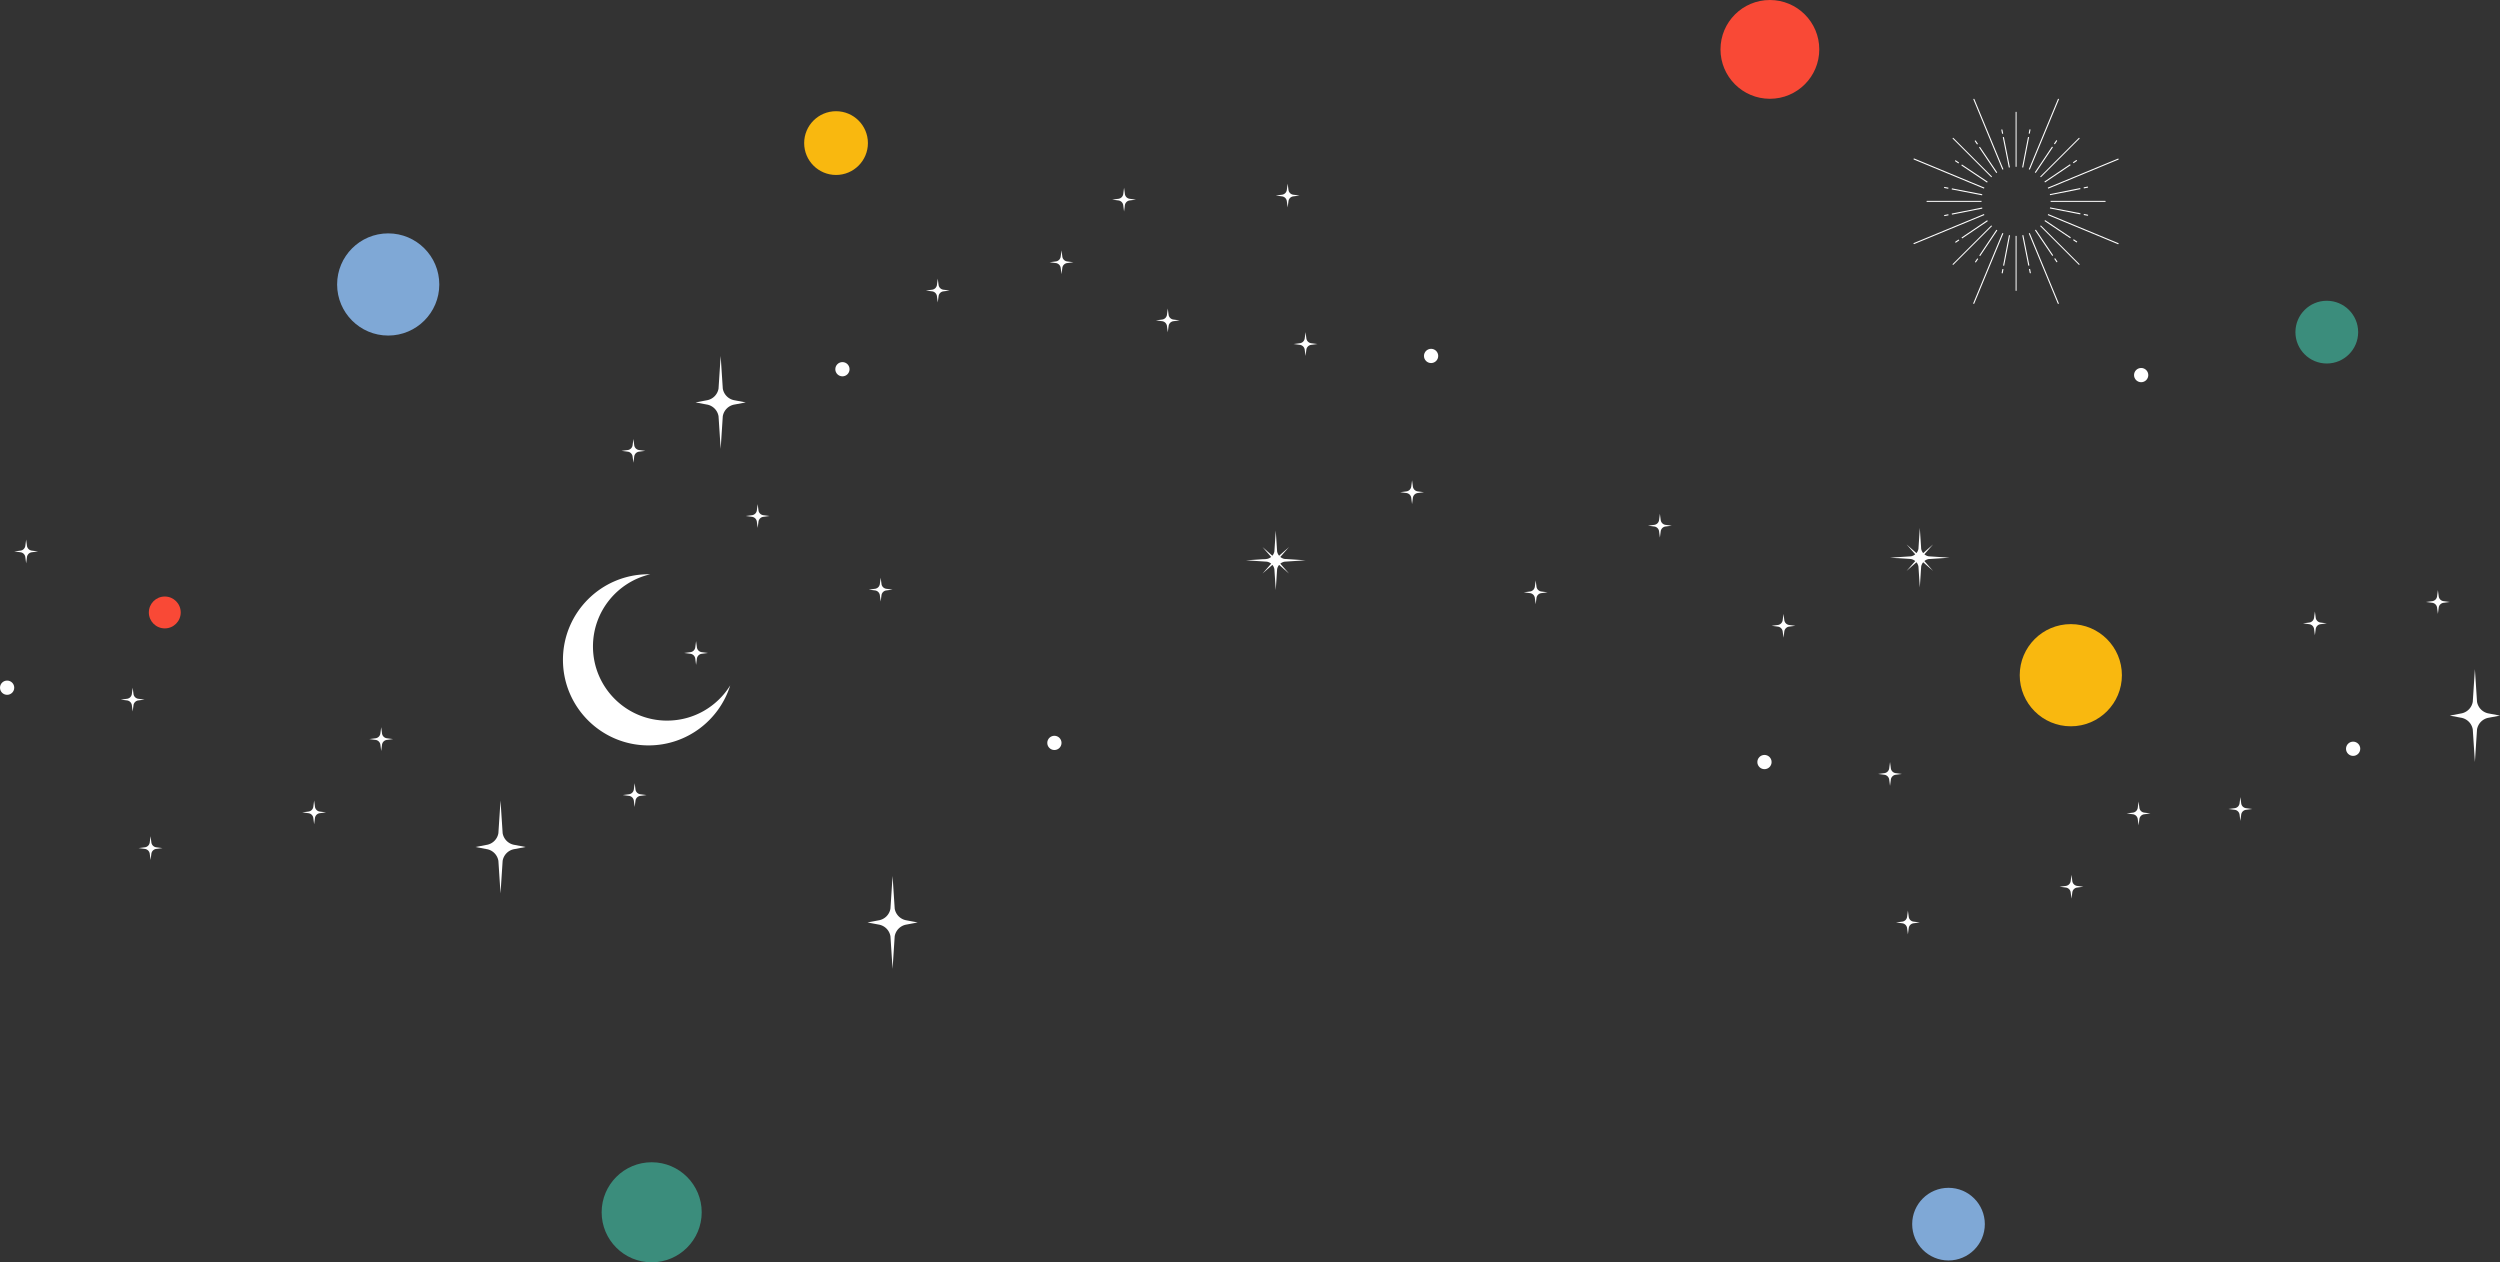 <svg xmlns="http://www.w3.org/2000/svg" viewBox="0 0 1579.62 797.58">
  <rect x="0" y="0" width="1579.62" height="797.58" fill="#333333" stroke="none"/>
  <g fill="#fff">
    <path d="M421.51 455.32c-25.87 0-46.84-20.97-46.84-46.85 0-22.19 15.43-40.76 36.14-45.6-.35 0-.69-.03-1.04-.03-29.86 0-54.07 24.21-54.07 54.07s24.21 54.07 54.07 54.07c24.24 0 44.75-15.95 51.62-37.92-8.25 13.35-23.02 22.25-39.87 22.25ZM464.13 252.92l7.08 1.34-7.08 1.34a9.026 9.026 0 0 0-7.44 7.44l-1.34 20.57-1.34-20.57a9.026 9.026 0 0 0-7.44-7.44l-7.08-1.34 7.08-1.34a9.026 9.026 0 0 0 7.44-7.44l1.34-20.57 1.34 20.57a9.026 9.026 0 0 0 7.44 7.44ZM325.03 533.83l7.08 1.34-7.08 1.34a9.026 9.026 0 0 0-7.44 7.44l-1.34 20.57-1.34-20.57a9.026 9.026 0 0 0-7.44-7.44l-7.08-1.34 7.08-1.34a9.026 9.026 0 0 0 7.44-7.44l1.34-20.57 1.34 20.57a9.026 9.026 0 0 0 7.44 7.44ZM479.26 329.5l-.53 4.06-.53-4.06a3.546 3.546 0 0 0-2.93-2.93l-4.06-.53 4.06-.53a3.546 3.546 0 0 0 2.93-2.93l.53-4.06.53 4.06a3.546 3.546 0 0 0 2.93 2.93l4.06.53-4.06.53a3.546 3.546 0 0 0-2.93 2.93ZM556.98 376l-.53 4.06-.53-4.06a3.546 3.546 0 0 0-2.93-2.93l-4.06-.53 4.06-.53a3.546 3.546 0 0 0 2.93-2.93l.53-4.06.53 4.06a3.546 3.546 0 0 0 2.93 2.93l4.06.53-4.06.53a3.546 3.546 0 0 0-2.93 2.93ZM593.05 187.03l-.53 4.06-.53-4.06a3.546 3.546 0 0 0-2.93-2.93l-4.06-.53 4.06-.53a3.546 3.546 0 0 0 2.93-2.93l.53-4.06.53 4.06a3.546 3.546 0 0 0 2.93 2.93l4.06.53-4.06.53a3.546 3.546 0 0 0-2.93 2.93ZM738.39 205.89l-.53 4.06-.53-4.06a3.546 3.546 0 0 0-2.93-2.93l-4.06-.53 4.06-.53a3.546 3.546 0 0 0 2.93-2.93l.53-4.06.53 4.06a3.546 3.546 0 0 0 2.93 2.93l4.06.53-4.06.53a3.546 3.546 0 0 0-2.93 2.93ZM825.43 220.84l-.53 4.06-.53-4.06a3.546 3.546 0 0 0-2.93-2.93l-4.06-.53 4.06-.53a3.546 3.546 0 0 0 2.93-2.93l.53-4.06.53 4.06a3.546 3.546 0 0 0 2.93 2.93l4.06.53-4.06.53a3.546 3.546 0 0 0-2.93 2.93ZM814.13 127.01l-.53 4.06-.53-4.06a3.546 3.546 0 0 0-2.93-2.93l-4.06-.53 4.06-.53a3.546 3.546 0 0 0 2.93-2.93l.53-4.06.53 4.06a3.546 3.546 0 0 0 2.93 2.93l4.06.53-4.06.53a3.546 3.546 0 0 0-2.93 2.93ZM892.74 314.46l-.53 4.06-.53-4.06a3.546 3.546 0 0 0-2.93-2.93l-4.06-.53 4.06-.53a3.546 3.546 0 0 0 2.93-2.93l.53-4.06.53 4.06a3.546 3.546 0 0 0 2.93 2.93l4.06.53-4.06.53a3.546 3.546 0 0 0-2.93 2.93ZM970.84 377.71l-.53 4.06-.53-4.06a3.546 3.546 0 0 0-2.93-2.93l-4.06-.53 4.06-.53a3.546 3.546 0 0 0 2.93-2.93l.53-4.06.53 4.06a3.546 3.546 0 0 0 2.93 2.93l4.06.53-4.06.53a3.546 3.546 0 0 0-2.93 2.93ZM710.77 129.59l-.53 4.06-.53-4.06a3.546 3.546 0 0 0-2.93-2.93l-4.06-.53 4.06-.53a3.546 3.546 0 0 0 2.93-2.93l.53-4.06.53 4.06a3.546 3.546 0 0 0 2.93 2.93l4.06.53-4.06.53a3.546 3.546 0 0 0-2.93 2.93ZM401.54 505.82l-.53 4.06-.53-4.06a3.546 3.546 0 0 0-2.93-2.93l-4.06-.53 4.06-.53a3.546 3.546 0 0 0 2.93-2.93l.53-4.06.53 4.06a3.546 3.546 0 0 0 2.93 2.93l4.06.53-4.06.53a3.546 3.546 0 0 0-2.93 2.93Z"/>
    <path d="m440.35 416.04-.53 4.06-.53-4.06a3.546 3.546 0 0 0-2.93-2.93l-4.06-.53 4.06-.53a3.546 3.546 0 0 0 2.93-2.93l.53-4.06.53 4.06a3.546 3.546 0 0 0 2.93 2.93l4.06.53-4.06.53a3.546 3.546 0 0 0-2.93 2.93ZM400.75 288.33l-.53 4.06-.53-4.06a3.546 3.546 0 0 0-2.93-2.93l-4.06-.53 4.06-.53a3.546 3.546 0 0 0 2.93-2.93l.53-4.06.53 4.06a3.546 3.546 0 0 0 2.93 2.93l4.06.53-4.06.53a3.546 3.546 0 0 0-2.93 2.93ZM803.19 356.16c-.77-.64-1.71-1.1-2.74-1.27l-13.19-.86 13.19-.86a5.73 5.73 0 0 0 2.74-1.27l-5.48-6.24 6.24 5.48c.64-.77 1.1-1.71 1.27-2.74l.86-13.19.86 13.19a5.73 5.73 0 0 0 1.27 2.74l6.24-5.48-5.48 6.24c.77.64 1.71 1.1 2.74 1.27l13.19.86-13.19.86a5.73 5.73 0 0 0-2.74 1.27l5.48 6.24-6.24-5.48c-.64.77-1.1 1.71-1.27 2.74l-.86 13.19-.86-13.19a5.73 5.73 0 0 0-1.27-2.74l-6.24 5.48 5.48-6.24ZM726.17 420.1H713.1"/>
    <circle cx="904.23" cy="224.9" r="4.5"/>
    <circle cx="666.22" cy="469.4" r="4.5"/>
    <circle cx="532.29" cy="233.29" r="4.5"/>
    <path d="M747.27 190.41v-6.84M1554.98 453.49l-7.08-1.34 7.08-1.34a9.026 9.026 0 0 0 7.44-7.44l1.34-20.57 1.34 20.57a9.026 9.026 0 0 0 7.44 7.44l7.08 1.34-7.08 1.34a9.026 9.026 0 0 0-7.44 7.44l-1.34 20.57-1.34-20.57a9.026 9.026 0 0 0-7.44-7.44ZM555.19 584.19l-7.08-1.34 7.08-1.34a9.026 9.026 0 0 0 7.44-7.44l1.34-20.57 1.34 20.57a9.026 9.026 0 0 0 7.44 7.44l7.08 1.34-7.08 1.34a9.026 9.026 0 0 0-7.44 7.44l-1.34 20.57-1.34-20.57a9.026 9.026 0 0 0-7.44-7.44ZM1539.85 376.9l.53-4.06.53 4.06a3.546 3.546 0 0 0 2.93 2.93l4.06.53-4.06.53a3.546 3.546 0 0 0-2.93 2.93l-.53 4.06-.53-4.06a3.546 3.546 0 0 0-2.93-2.93l-4.06-.53 4.06-.53a3.546 3.546 0 0 0 2.93-2.93ZM1462.13 390.41l.53-4.06.53 4.06a3.546 3.546 0 0 0 2.93 2.93l4.06.53-4.06.53a3.546 3.546 0 0 0-2.93 2.93l-.53 4.06-.53-4.06a3.546 3.546 0 0 0-2.93-2.93l-4.06-.53 4.06-.53a3.546 3.546 0 0 0 2.93-2.93ZM1415.05 507.7l.53-4.06.53 4.06a3.546 3.546 0 0 0 2.93 2.93l4.06.53-4.06.53a3.546 3.546 0 0 0-2.93 2.93l-.53 4.06-.53-4.06a3.546 3.546 0 0 0-2.93-2.93l-4.06-.53 4.06-.53a3.546 3.546 0 0 0 2.93-2.93ZM1350.72 510.51l.53-4.06.53 4.06a3.546 3.546 0 0 0 2.93 2.93l4.06.53-4.06.53a3.546 3.546 0 0 0-2.93 2.93l-.53 4.06-.53-4.06a3.546 3.546 0 0 0-2.93-2.93l-4.06-.53 4.06-.53a3.546 3.546 0 0 0 2.93-2.93ZM1193.68 485.56l.53-4.06.53 4.06a3.546 3.546 0 0 0 2.93 2.93l4.06.53-4.06.53a3.546 3.546 0 0 0-2.93 2.93l-.53 4.06-.53-4.06a3.546 3.546 0 0 0-2.93-2.93l-4.06-.53 4.06-.53a3.546 3.546 0 0 0 2.93-2.93ZM1204.98 579.39l.53-4.06.53 4.06a3.546 3.546 0 0 0 2.93 2.93l4.06.53-4.06.53a3.546 3.546 0 0 0-2.93 2.93l-.53 4.06-.53-4.06a3.546 3.546 0 0 0-2.93-2.93l-4.06-.53 4.06-.53a3.546 3.546 0 0 0 2.93-2.93ZM1126.37 391.95l.53-4.06.53 4.06a3.546 3.546 0 0 0 2.93 2.93l4.06.53-4.06.53a3.546 3.546 0 0 0-2.93 2.93l-.53 4.06-.53-4.06a3.546 3.546 0 0 0-2.93-2.93l-4.06-.53 4.06-.53a3.546 3.546 0 0 0 2.93-2.93ZM1048.27 328.69l.53-4.06.53 4.06a3.546 3.546 0 0 0 2.93 2.93l4.06.53-4.06.53a3.546 3.546 0 0 0-2.93 2.93l-.53 4.06-.53-4.06a3.546 3.546 0 0 0-2.93-2.93l-4.06-.53 4.06-.53a3.546 3.546 0 0 0 2.93-2.93ZM1308.34 556.82l.53-4.06.53 4.06a3.546 3.546 0 0 0 2.93 2.93l4.06.53-4.06.53a3.546 3.546 0 0 0-2.93 2.93l-.53 4.06-.53-4.06a3.546 3.546 0 0 0-2.93-2.93l-4.06-.53 4.06-.53a3.546 3.546 0 0 0 2.93-2.93ZM1215.92 350.24c.77.64 1.71 1.1 2.74 1.27l13.19.86-13.19.86a5.73 5.73 0 0 0-2.74 1.27l5.48 6.24-6.24-5.48c-.64.77-1.1 1.71-1.27 2.74l-.86 13.19-.86-13.19a5.73 5.73 0 0 0-1.27-2.74l-6.24 5.48 5.48-6.24c-.77-.64-1.71-1.1-2.74-1.27l-13.19-.86 13.19-.86a5.73 5.73 0 0 0 2.74-1.27l-5.48-6.24 6.24 5.48c.64-.77 1.1-1.71 1.27-2.74l.86-13.19.86 13.19a5.73 5.73 0 0 0 1.27 2.74l6.24-5.48-5.48 6.24ZM1292.94 286.3h13.07"/>
    <circle cx="1114.88" cy="481.5" r="4.5"/>
    <circle cx="1352.89" cy="237" r="4.5"/>
    <circle cx="1486.82" cy="473.11" r="4.5"/>
    <path d="M1271.84 515.99v6.85M240.33 463.53l.53-4.06.53 4.06a3.546 3.546 0 0 0 2.93 2.93l4.06.53-4.06.53a3.546 3.546 0 0 0-2.93 2.93l-.53 4.06-.53-4.06a3.546 3.546 0 0 0-2.93-2.93l-4.06-.53 4.06-.53a3.546 3.546 0 0 0 2.93-2.93ZM83.3 438.58l.53-4.06.53 4.06a3.546 3.546 0 0 0 2.93 2.93l4.06.53-4.06.53a3.546 3.546 0 0 0-2.93 2.93l-.53 4.06-.53-4.06a3.546 3.546 0 0 0-2.93-2.93l-4.06-.53 4.06-.53a3.546 3.546 0 0 0 2.93-2.93ZM94.6 532.41l.53-4.06.53 4.06a3.546 3.546 0 0 0 2.93 2.93l4.06.53-4.06.53a3.546 3.546 0 0 0-2.93 2.93l-.53 4.06-.53-4.06a3.546 3.546 0 0 0-2.93-2.93l-4.06-.53 4.06-.53a3.546 3.546 0 0 0 2.93-2.93ZM15.99 344.97l.53-4.06.53 4.06a3.546 3.546 0 0 0 2.93 2.93l4.06.53-4.06.53a3.546 3.546 0 0 0-2.93 2.93l-.53 4.06-.53-4.06a3.546 3.546 0 0 0-2.93-2.93L9 348.43l4.06-.53a3.546 3.546 0 0 0 2.93-2.93ZM197.96 509.84l.53-4.06.53 4.06a3.546 3.546 0 0 0 2.93 2.93l4.06.53-4.06.53a3.546 3.546 0 0 0-2.93 2.93l-.53 4.06-.53-4.06a3.546 3.546 0 0 0-2.93-2.93l-4.06-.53 4.06-.53a3.546 3.546 0 0 0 2.93-2.93Z"/>
    <circle cx="4.5" cy="434.52" r="4.5"/>
    <path d="M161.46 469.01v6.85M671.24 169.16l-.53 4.06-.53-4.06a3.546 3.546 0 0 0-2.93-2.93l-4.06-.53 4.06-.53a3.546 3.546 0 0 0 2.93-2.93l.53-4.06.53 4.06a3.546 3.546 0 0 0 2.93 2.93l4.06.53-4.06.53a3.546 3.546 0 0 0-2.93 2.93Z"/>
  </g>
  <circle cx="1308.44" cy="426.63" r="32.28" fill="#f9b80f"/>
  <circle cx="1118.3" cy="31.21" r="31.21" fill="#f94936"/>
  <circle cx="411.76" cy="765.98" r="31.61" fill="#3b8d7c"/>
  <circle cx="245.29" cy="179.74" r="32.28" fill="#7fa8d6"/>
  <circle cx="528.25" cy="90.41" r="20.14" fill="#f9b80f"/>
  <circle cx="104.12" cy="386.98" r="10.07" fill="#f94936"/>
  <circle cx="1470.18" cy="209.86" r="19.82" fill="#3b8d7c"/>
  <circle cx="1231.16" cy="773.47" r="22.95" fill="#7fa8d6"/>
  <g fill="#fff">
    <path d="M1266.32 167.91c-.22-.04-.45-.08-.68-.12l3.72-19.21c.22.05.45.07.68.11l-3.72 19.21ZM1281.4 86.54c.22.04.45.08.68.12l-3.72 19.2c-.22-.05-.45-.07-.68-.11l3.72-19.21ZM1265.9 170.08l-.46 2.38c-.03.16-.18.28-.34.28h-.07a.339.339 0 0 1-.27-.4l.46-2.37c.22.05.45.08.68.12ZM1281.82 84.37l.46-2.39c.04-.19.22-.31.4-.27.19.04.31.22.27.4l-.46 2.38c-.22-.05-.45-.08-.68-.12ZM1282.26 167.75c-.22.05-.45.08-.68.12l-3.81-19.2.68-.12 3.81 19.19ZM1265.46 86.69c.22-.05.45-.08.68-.12l3.81 19.19c-.23.04-.45.07-.68.12l-3.81-19.19ZM1283.16 172.29a.33.33 0 0 1-.27.4h-.07a.35.35 0 0 1-.34-.28l-.47-2.38c.22-.04.45-.08.68-.12l.47 2.37ZM1264.56 82.16a.33.33 0 0 1 .27-.4c.18-.03.37.08.4.27l.47 2.39c-.22.04-.45.08-.68.12l-.47-2.38ZM1297.29 161.31l-.57.39-10.94-16.2c.19-.13.38-.25.57-.39l10.94 16.2ZM1250.43 93.13l.57-.39 10.94 16.2c-.19.13-.38.25-.57.39l-10.94-16.2ZM1299.89 165.16c.11.16.06.37-.09.48-.06.04-.13.06-.19.06-.11 0-.22-.05-.29-.15l-1.37-2.02.57-.39 1.37 2.03ZM1247.83 89.28a.35.35 0 0 1 .09-.48.35.35 0 0 1 .48.09l1.37 2.03-.57.39-1.37-2.03ZM1233.29 119.01l19.21 3.72c-.05.22-.07.45-.11.68l-19.21-3.72c.04-.22.08-.45.12-.68ZM1314.54 134.76c-.04.22-.08.45-.12.68l-19.2-3.72c.05-.22.07-.45.11-.68l19.21 3.72ZM1228.62 118.8a.339.339 0 0 1-.27-.4c.04-.19.22-.31.4-.27l2.37.46c-.05.22-.08.45-.12.68l-2.38-.46ZM1319.1 135.64c.19.04.31.22.27.4-.03.16-.18.28-.34.28h-.07l-2.38-.46c.05-.22.08-.45.12-.68l2.39.46ZM1239.64 103.93l16.26 10.88c-.13.19-.24.39-.37.58l-16.27-10.88c.13-.19.25-.39.37-.58ZM1308.44 149.94c-.13.19-.24.39-.37.58l-16.26-10.87c.13-.19.24-.39.37-.58l16.26 10.88ZM1235.42 101.93a.341.341 0 0 1-.09-.48c.11-.16.32-.2.48-.09l2.01 1.34c-.13.19-.25.38-.37.58l-2.02-1.35ZM1312.3 152.51c.16.11.2.32.09.48-.09.14-.27.19-.42.13-.02 0-.04-.02-.06-.03l-2.02-1.35c.13-.19.25-.38.37-.58l2.02 1.35ZM1233.33 135.62c-.05-.22-.08-.45-.12-.68l19.2-3.81c.04.23.07.45.12.68l-19.2 3.81ZM1314.38 118.83c.05.22.08.45.12.68l-19.19 3.81c-.04-.23-.07-.45-.12-.68l19.19-3.81ZM1319.33 118.19a.33.33 0 0 1-.27.4l-2.39.47c-.04-.22-.08-.45-.12-.68l2.38-.47c.19-.03.37.08.4.27ZM1228.66 135.84l2.38-.47c.04.22.08.45.12.68l-2.37.47h-.07a.35.35 0 0 1-.34-.28.33.33 0 0 1 .27-.4ZM1307.95 103.79l.39.57-16.2 10.94c-.13-.19-.25-.38-.39-.57l16.2-10.94ZM1239.77 150.66l-.39-.57 16.21-10.94c.13.19.25.38.39.57l-16.2 10.94ZM1310.16 103.13l-.39-.57 2.03-1.37a.35.35 0 0 1 .48.09c.11.16.06.37-.09.48l-2.03 1.37ZM1237.56 151.32l.39.57-2.02 1.37c-.06.04-.13.06-.19.06-.11 0-.22-.05-.29-.15a.35.35 0 0 1 .09-.48l2.02-1.37ZM1296.57 92.65c.19.13.38.25.57.38l-10.87 16.25c-.19-.13-.38-.25-.57-.38l10.87-16.25ZM1251.15 161.8c-.19-.13-.38-.25-.57-.38l10.87-16.25c.19.13.38.25.57.38l-10.87 16.25ZM1298.36 91.2c-.19-.13-.38-.25-.57-.38l1.36-2.04c.1-.16.32-.2.48-.09.16.11.2.32.09.48l-1.36 2.03ZM1249.35 163.25c.19.13.38.25.57.38l-1.36 2.03c-.07.1-.17.15-.29.15a.33.33 0 0 1-.19-.06.341.341 0 0 1-.09-.48l1.36-2.03ZM1274.17 149.04v34.47c0 .17-.14.31-.31.31s-.31-.14-.31-.31v-34.47c.1 0 .2.02.31.02s.2-.01.31-.02ZM1273.55 105.41V70.94c0-.17.14-.31.31-.31s.31.14.31.31v34.47c-.1 0-.2-.02-.31-.02s-.2.01-.31.02ZM1246.88 62.89a.346.346 0 0 1 .64-.26l18.33 44.31c-.21.08-.43.16-.64.25l-18.32-44.3ZM1300.84 191.55c.07.18-.01.38-.19.45-.04.02-.09.03-.13.03a.36.36 0 0 1-.32-.21l-18.33-44.31c.21-.08.43-.16.64-.25l18.32 44.3ZM1300.27 62.65c.07-.18.27-.26.45-.19s.26.27.19.45l-18.37 44.28c-.21-.09-.42-.17-.64-.25l18.37-44.29ZM1247.45 191.79c-.05.13-.18.21-.32.21-.04 0-.09 0-.13-.03a.342.342 0 0 1-.19-.45l18.37-44.28c.21.09.42.17.64.25l-18.37 44.29ZM1209.26 153.57l44.31-18.33c.08.21.16.43.25.64l-44.3 18.32s-.09.03-.13.03a.36.36 0 0 1-.32-.21c-.07-.18.01-.38.19-.45ZM1338.19 100.24c.18-.07.38.01.45.19s-.01.38-.19.45l-44.31 18.33c-.08-.21-.16-.43-.25-.64l44.3-18.32ZM1338.43 153.63a.342.342 0 0 1-.13.66c-.04 0-.09 0-.13-.03l-44.28-18.37c.09-.21.17-.42.25-.64l44.29 18.37ZM1209.29 100.81a.342.342 0 0 1-.19-.45c.07-.18.27-.26.45-.19l44.28 18.37c-.09.21-.17.42-.25.64l-44.29-18.37ZM1289.07 111.58l24.38-24.38c.12-.12.32-.12.44 0s.12.32 0 .44l-24.38 24.38c-.14-.15-.29-.29-.44-.44ZM1258.65 142.87l-24.38 24.38c-.06.06-.14.09-.22.09s-.16-.03-.22-.09a.314.314 0 0 1 0-.44l24.38-24.38c.14.15.29.29.44.44ZM1289.5 142.43l24.38 24.38c.12.12.12.32 0 .44-.06.06-.14.09-.22.09s-.16-.03-.22-.09l-24.38-24.38c.15-.14.29-.29.44-.44ZM1258.22 112.01l-24.38-24.38c-.12-.12-.12-.32 0-.44s.32-.12.44 0l24.38 24.38c-.15.14-.29.29-.44.44ZM1252.04 127.53h-34.47c-.17 0-.31-.14-.31-.31s.14-.31.31-.31h34.47c0 .1-.02.2-.02.31 0 .1.01.2.02.31ZM1295.67 126.91h34.47c.17 0 .31.14.31.31 0 .17-.14.31-.31.31h-34.47c0-.1.02-.2.02-.31s-.01-.2-.02-.31Z"/>
  </g>
</svg>
